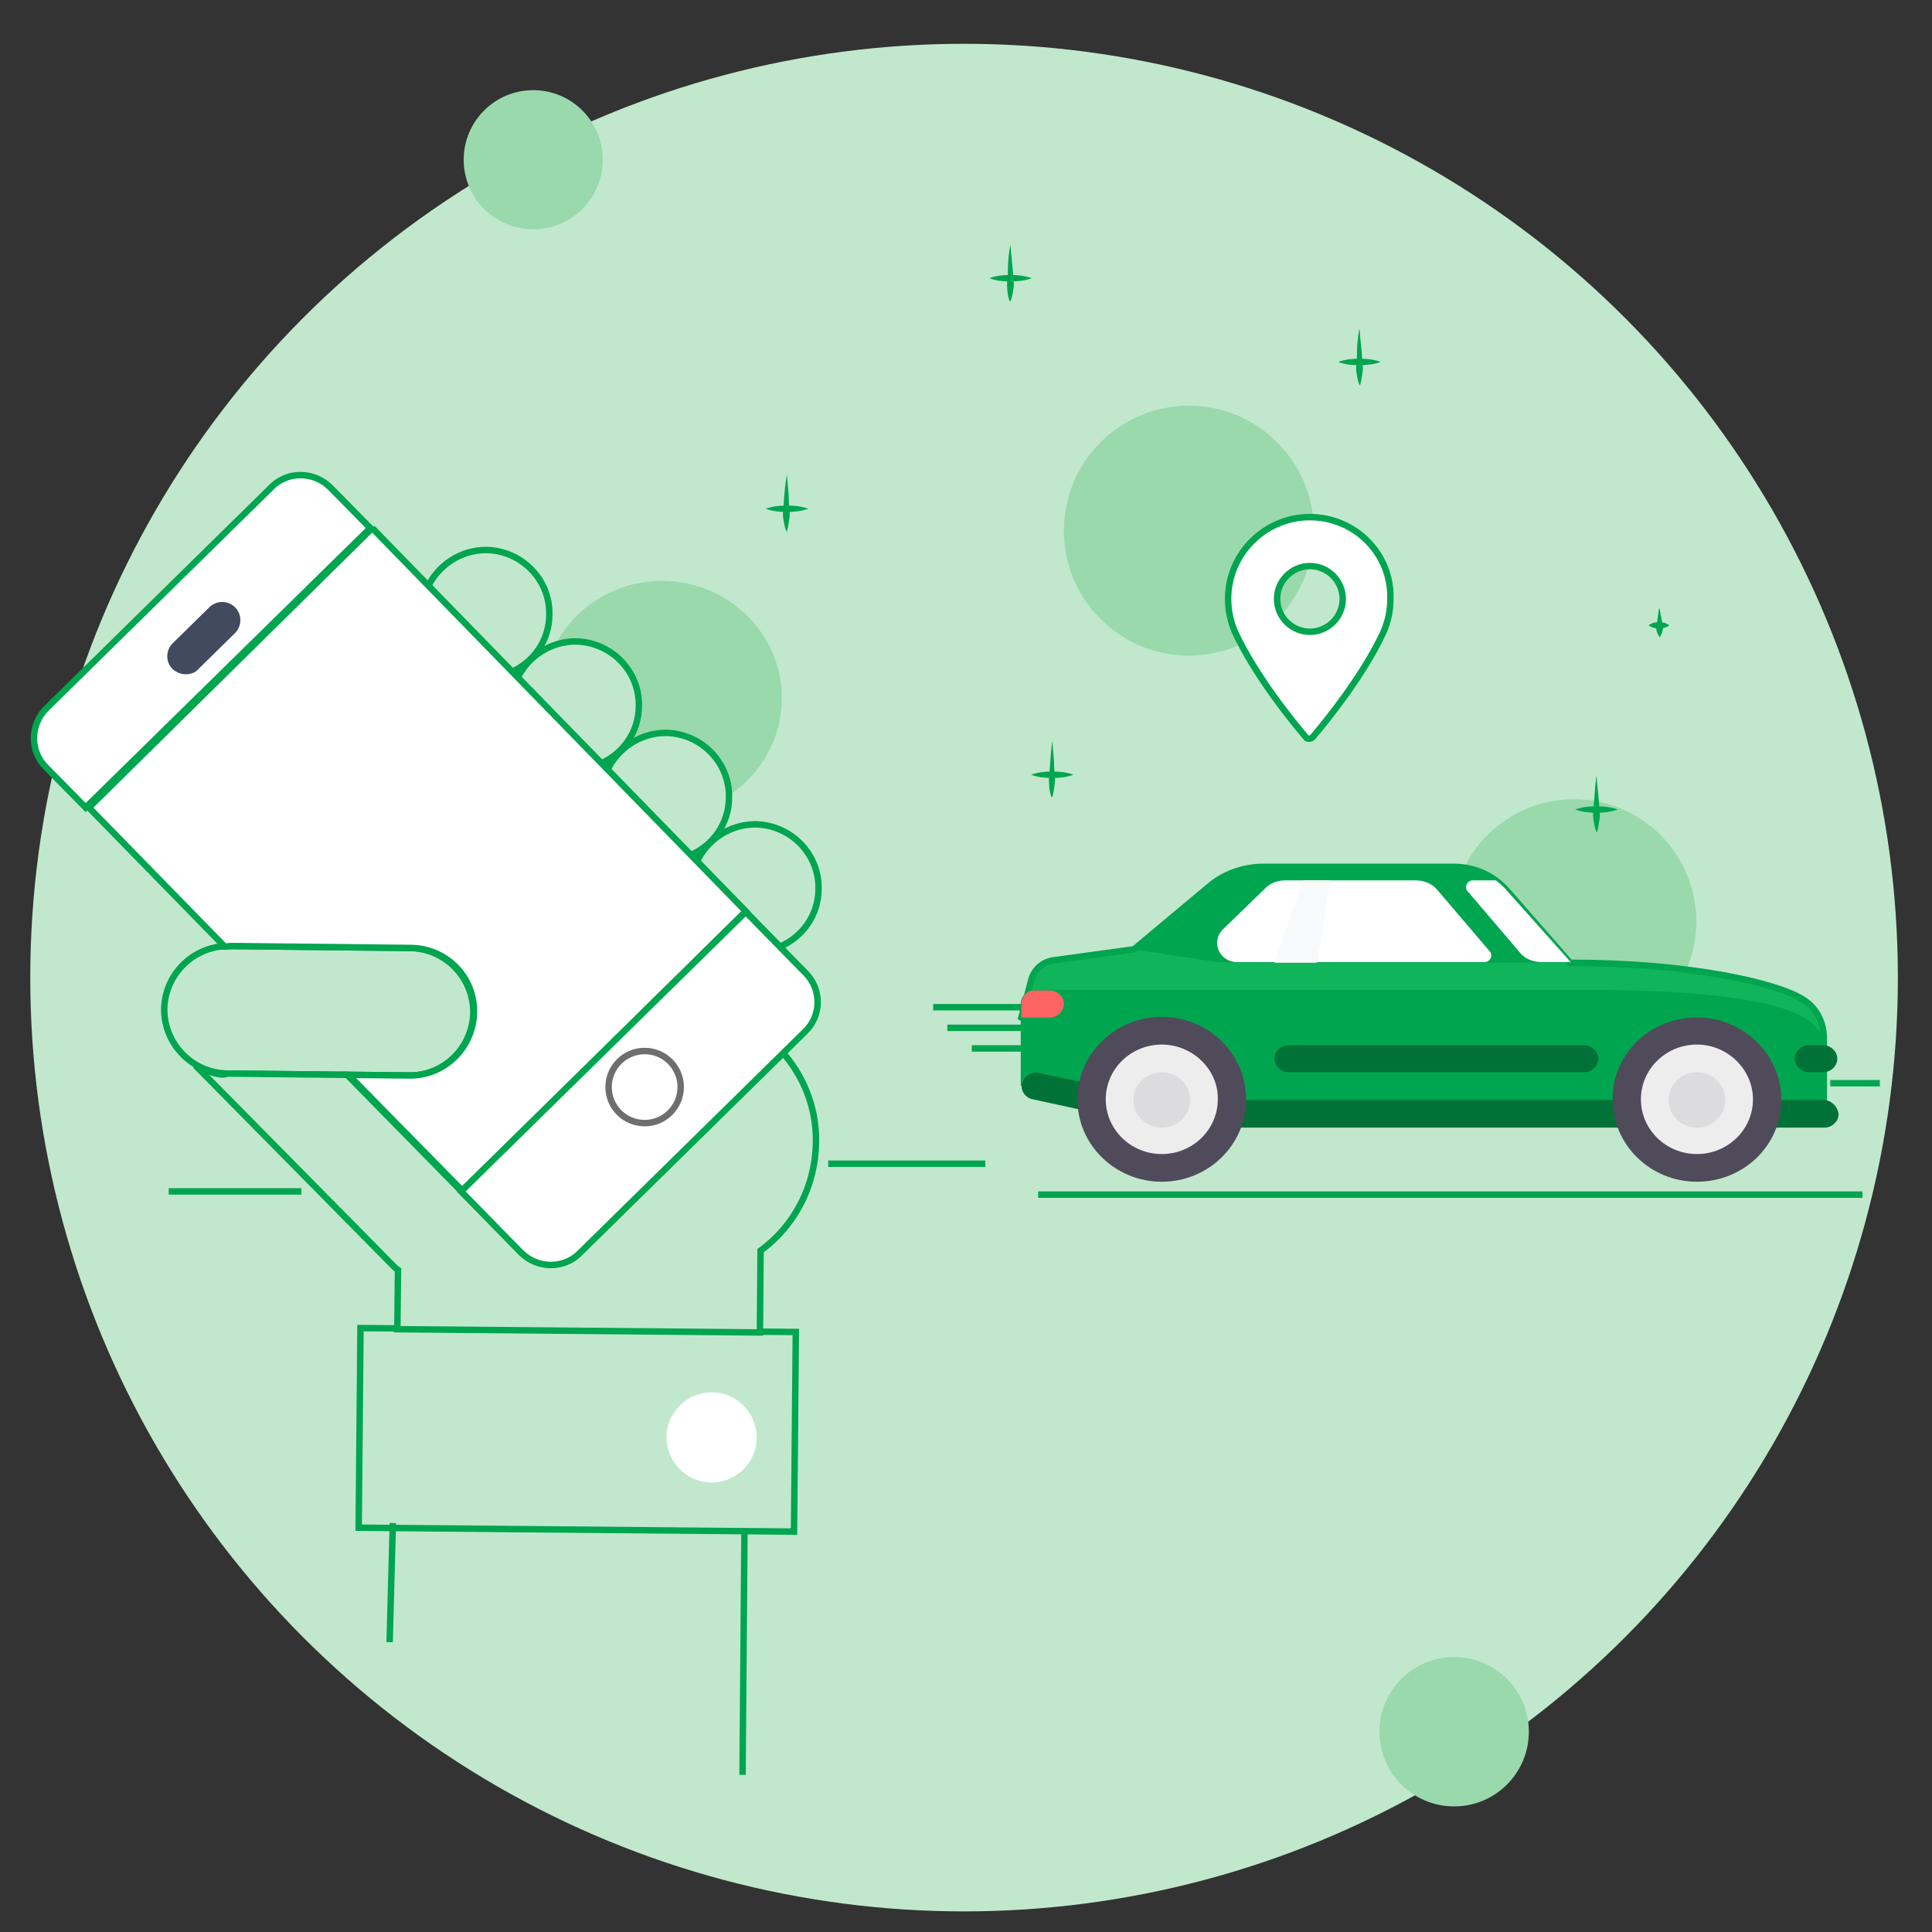 <svg id="Layer_1" xmlns="http://www.w3.org/2000/svg" viewBox="0 0 300 300"><rect x="0" y="0" width="300" height="300" fill="#333333" stroke="none"/><style>.st1{fill:#99d9ac}.st2{fill:none;stroke:#00a550;stroke-miterlimit:10}.st4{fill:#00a550}.st5{fill:#007237}.st6{fill:#ededee}.st7{fill:#504b5a}.st8{fill:#dcdbde}.st9{fill:#fff}.st12,.st13{fill:#fff;stroke:#00a550;stroke-miterlimit:10}.st13{fill:#c1e8cc}</style><circle cx="149.7" cy="151.8" r="145" fill="#c1e8cc"/><circle class="st1" cx="82.8" cy="24.8" r="10.8"/><path class="st2" d="M161.2 185.5h128m-160.6-4.8H153"/><ellipse class="st1" cx="244.4" cy="143.1" rx="19" ry="19"/><path class="st2" d="M144.9 156.4h16.4m-14.2 3.2h12m-8.2 3.2h7.7"/><path d="M279.8 155.1c-4.1-2.5-17.4-5.6-36-5.6l-9.8-11.2c-2.1-2.4-5.1-3.7-8.3-3.7h-29.5c-3.1 0-6.2 1.1-8.5 3.1l-11.6 9.7-12.4 1.7c-1.8.2-3.2 1.5-3.6 3.2l-1.5 5.7 32.8 14.9h91.8v-12c-.1-2.4-1.3-4.6-3.4-5.8z" fill="#10b45a" stroke="#00a550" stroke-miterlimit="10"/><path class="st4" d="M283.1 162.2c0-4.3-6.6-8.5-37.2-8.5h-85.2c-1.2 0-2.2 1-2.2 2.1v12.8L200 175h83.1v-12.8z"/><path class="st5" d="M283.1 170.8H180.7l-19.4-4.2c-1.2-.2-2.3.5-2.6 1.6s.5 2.3 1.7 2.5l19.7 4.3c.2 0 .3.1.5.1h102.7c1.2 0 2.2-1 2.2-2.1-.2-1.3-1.2-2.2-2.4-2.2z"/><ellipse class="st6" cx="263.5" cy="170.8" rx="10.9" ry="10.6"/><path class="st7" d="M263.5 183.5c-7.2 0-13.1-5.7-13.1-12.8s5.8-12.7 13.1-12.7c7.2 0 13.1 5.7 13.1 12.8s-5.9 12.7-13.1 12.7zm0-21.3c-4.8 0-8.7 3.8-8.7 8.5s3.9 8.5 8.7 8.5 8.7-3.8 8.7-8.5c0-4.6-3.9-8.5-8.7-8.5z"/><ellipse class="st8" cx="263.5" cy="170.8" rx="4.4" ry="4.3"/><ellipse class="st6" cx="180.4" cy="170.8" rx="10.9" ry="10.6"/><path class="st7" d="M180.4 183.5c-7.2 0-13.1-5.7-13.1-12.8s5.9-12.8 13.1-12.8c7.2 0 13.1 5.7 13.1 12.8s-5.9 12.8-13.1 12.8zm0-21.3c-4.8 0-8.7 3.8-8.7 8.5s3.9 8.5 8.7 8.5 8.7-3.8 8.7-8.5c.1-4.6-3.9-8.5-8.7-8.5z"/><ellipse class="st8" cx="180.4" cy="170.8" rx="4.4" ry="4.3"/><path class="st5" d="M246 166.5h-45.9c-1.2 0-2.2-1-2.2-2.1 0-1.2 1-2.1 2.2-2.1H246c1.2 0 2.2 1 2.2 2.1s-1 2.1-2.2 2.1zm37.1 0h-2.2c-1.2 0-2.2-1-2.2-2.1 0-1.2 1-2.1 2.2-2.1h2.2c1.2 0 2.2 1 2.2 2.1s-1 2.1-2.2 2.1z"/><path class="st4" d="M176 147.4l11.6-9.7c2.4-2 5.4-3.1 8.5-3.1h29.5c3.2 0 6.2 1.4 8.3 3.7l9.8 11.2H192c-1.9 0-3.8-.2-5.7-.5l-10.3-1.6z"/><path class="st9" d="M223.2 138.2c-.8-1-2.1-1.5-3.4-1.5h-20.2c-1.2 0-2.3.4-3.1 1.2l-6.6 6.4c-.6.6-.9 1.3-.9 2.1 0 1.7 1.4 3 3.1 3h38.4c.9 0 1.4-1.1.8-1.7l-8.1-9.5z"/><path fill="#f8f9fb" d="M204.5 149.5h-6.6l4.4-12.8h4.3z"/><path class="st9" d="M234 138.3c-.5-.6-1.1-1.1-1.7-1.6h-3.6c-.9 0-1.4 1.1-.8 1.7l8.1 9.5c.8 1 2.1 1.5 3.4 1.5h4.5l-9.9-11.1z"/><path d="M158.6 155.9v2.1h4.4c1.2 0 2.2-1 2.2-2.1s-1-2.1-2.2-2.1h-2.2c-1.3-.1-2.2.9-2.2 2.1z" fill="#ff6464"/><path class="st2" d="M284.2 168.2h7.7"/><circle class="st1" cx="225.8" cy="268.9" r="11.6"/><path class="st4" d="M160.1 120.3c1.1-.4 2.2-.5 3.3-.5s2.2.1 3.3.5c-1.1.4-2.2.5-3.3.5-1.2 0-2.2-.1-3.3-.5z"/><path class="st4" d="M163.4 115c.1 1.5.3 2.9.3 4.4 0 .7.2 1.5.1 2.2-.1.7-.2 1.5-.4 2.2h-.1c-.3-.7-.4-1.5-.4-2.2-.1-.7.1-1.5.1-2.2.1-1.5.2-2.9.4-4.4z"/><ellipse class="st1" cx="102.8" cy="108.4" rx="18.6" ry="18.2"/><path class="st4" d="M207.8 56.2c1.1-.4 2.2-.5 3.3-.5s2.2.1 3.3.5c-1.1.4-2.2.5-3.3.5-1.2 0-2.3-.1-3.3-.5z"/><path class="st4" d="M211.1 51c.1 1.5.3 2.9.4 4.4 0 .7.2 1.5.1 2.2-.1.7-.2 1.5-.4 2.2h-.1c-.3-.7-.4-1.5-.5-2.2s.1-1.5.1-2.2c0-1.5.1-3 .4-4.4zm-92.2 28c1.1-.4 2.2-.5 3.3-.5 1.1 0 2.2.1 3.3.5-1.1.4-2.2.5-3.3.5s-2.2-.1-3.3-.5z"/><path class="st4" d="M122.2 73.7c.1 1.5.3 2.9.3 4.4 0 .7.2 1.5.1 2.2s-.2 1.5-.4 2.2h-.1c-.3-.7-.4-1.5-.5-2.2s.1-1.5.1-2.2c.1-1.4.2-2.9.5-4.4z"/><path class="st2" d="M26.2 185h20.6"/><path class="st4" d="M256 97.1c.5-.4 1.1-.5 1.6-.5s1.1.1 1.6.5c-.5.4-1.1.5-1.6.5s-1.1-.1-1.6-.5z"/><path class="st4" d="M257.7 94.5c.1.7.3 1.4.4 2.2 0 .4.2.7.1 1.1s-.2.7-.4 1.1h-.1c-.3-.4-.4-.7-.5-1.1s.1-.7.1-1.1c.1-.7.2-1.4.3-2.2h.1zM153.6 43.2c1.1-.4 2.2-.5 3.3-.5s2.2.1 3.3.5c-1.1.4-2.2.5-3.3.5-1.2 0-2.2-.1-3.3-.5z"/><path class="st4" d="M156.9 38c.1 1.5.3 2.9.4 4.4 0 .7.2 1.5.1 2.2s-.2 1.5-.5 2.2h-.1c-.3-.7-.4-1.5-.4-2.2-.1-.7.1-1.5.1-2.2 0-1.5.1-3 .4-4.4zm87.7 87.7c1.1-.4 2.2-.5 3.3-.5s2.2.1 3.3.5c-1.1.4-2.2.5-3.3.5s-2.2-.1-3.3-.5z"/><path class="st4" d="M247.9 120.4c.1 1.5.3 2.9.4 4.4 0 .7.2 1.5.1 2.2-.1.7-.2 1.5-.4 2.2h-.1c-.3-.7-.4-1.5-.5-2.2s.1-1.5.1-2.2c.1-1.4.2-2.9.4-4.4z"/><circle class="st1" cx="184.6" cy="82.4" r="19.4"/><path class="st12" d="M203.4 80.3c-7 0-12.7 5.7-12.7 12.7 0 1.8.4 3.6 1.1 5.2 3.2 6.9 9.2 14.2 11 16.3.1.2.3.2.5.2s.4-.1.5-.2c1.8-2.1 7.8-9.4 11-16.3.7-1.6 1.1-3.3 1.1-5.2.2-7-5.5-12.7-12.5-12.7zm0 17.8c-2.8 0-5.1-2.3-5.1-5.1s2.3-5.1 5.1-5.1 5.1 2.3 5.1 5.1-2.3 5.1-5.1 5.1z"/><path transform="matrix(.009 -1 1 .009 -133.272 309.725)" class="st13" d="M74.2 188.3h31v67.6h-31z"/><circle class="st9" cx="110.5" cy="223.2" r="7"/><path class="st13" d="M79.3 104.4c3.5-1.5 6-4.9 6-9 .1-5.4-4.3-9.9-9.8-10-4 0-7.5 2.4-9.1 5.8l12.9 13.2z"/><path class="st13" d="M93.2 118.6c3.5-1.5 6-4.9 6-9 .1-5.4-4.3-9.9-9.8-10-4 0-7.5 2.4-9.1 5.8l12.9 13.2z"/><path class="st13" d="M107.2 132.8c3.5-1.5 6-4.9 6-9 .1-5.4-4.3-9.9-9.8-10-4 0-7.5 2.4-9.1 5.8l12.9 13.2z"/><path class="st13" d="M121.1 147c3.5-1.5 6-4.9 6-9 .1-5.4-4.3-9.9-9.8-10-4 0-7.5 2.4-9.1 5.8l12.9 13.2zm-57.6 20l-28.2-.3c-5.4-.1-9.8-4.5-9.8-10 .1-5.4 4.5-9.8 10-9.8l28.2.3c5.4.1 9.8 4.5 9.8 10-.1 5.5-4.6 9.9-10 9.8z"/><path class="st13" d="M121.6 163.5l-31.6 31a6.37 6.37 0 0 1-9.1-.1l-27-27.5-18.6-.2c-1.6.8-6.1-2.1-4.4-.7l30.2 30.6c.2.2.4.4.7.6l-.1 9.2 56.3.5.1-12.7c5.2-3.8 8.5-9.9 8.6-16.8.1-5.2-1.8-10.1-5.1-13.9z"/><path class="st12" d="M57.8 82l-44 43.4L34.9 147c.4 0 .7-.1 1-.1l28 .3c5.4.1 9.8 4.5 9.7 10-.1 5.4-4.5 9.8-9.9 9.8l-9.6-.1 17.7 18 44-43.4-58-59.5zm-.3 0l-6.2-6.3c-2.5-2.5-6.6-2.6-9.1-.1L7.2 110c-2.5 2.5-2.6 6.6-.1 9.1l6.2 6.3L57.5 82z"/><path class="st12" d="M125.1 151.1l-9.3-9.5L71.6 185l9.3 9.5c2.5 2.5 6.6 2.6 9.1.1l35-34.4c2.6-2.5 2.6-6.6.1-9.1z"/><circle cx="100.1" cy="168.8" r="5.6" fill="#fff" stroke="#6e6e6e" stroke-miterlimit="10"/><path d="M28.8 104.7c-.7 0-1.4-.3-2-.8-1.1-1.1-1.1-2.9 0-4l5.7-5.6c1.1-1.1 2.9-1.1 4 0s1.1 2.9 0 4l-5.7 5.6c-.5.6-1.3.8-2 .8z" fill="#424a60"/><path class="st2" d="M115.6 237.9l-.3 37.7M61 236.5l-.5 18.5"/></svg>